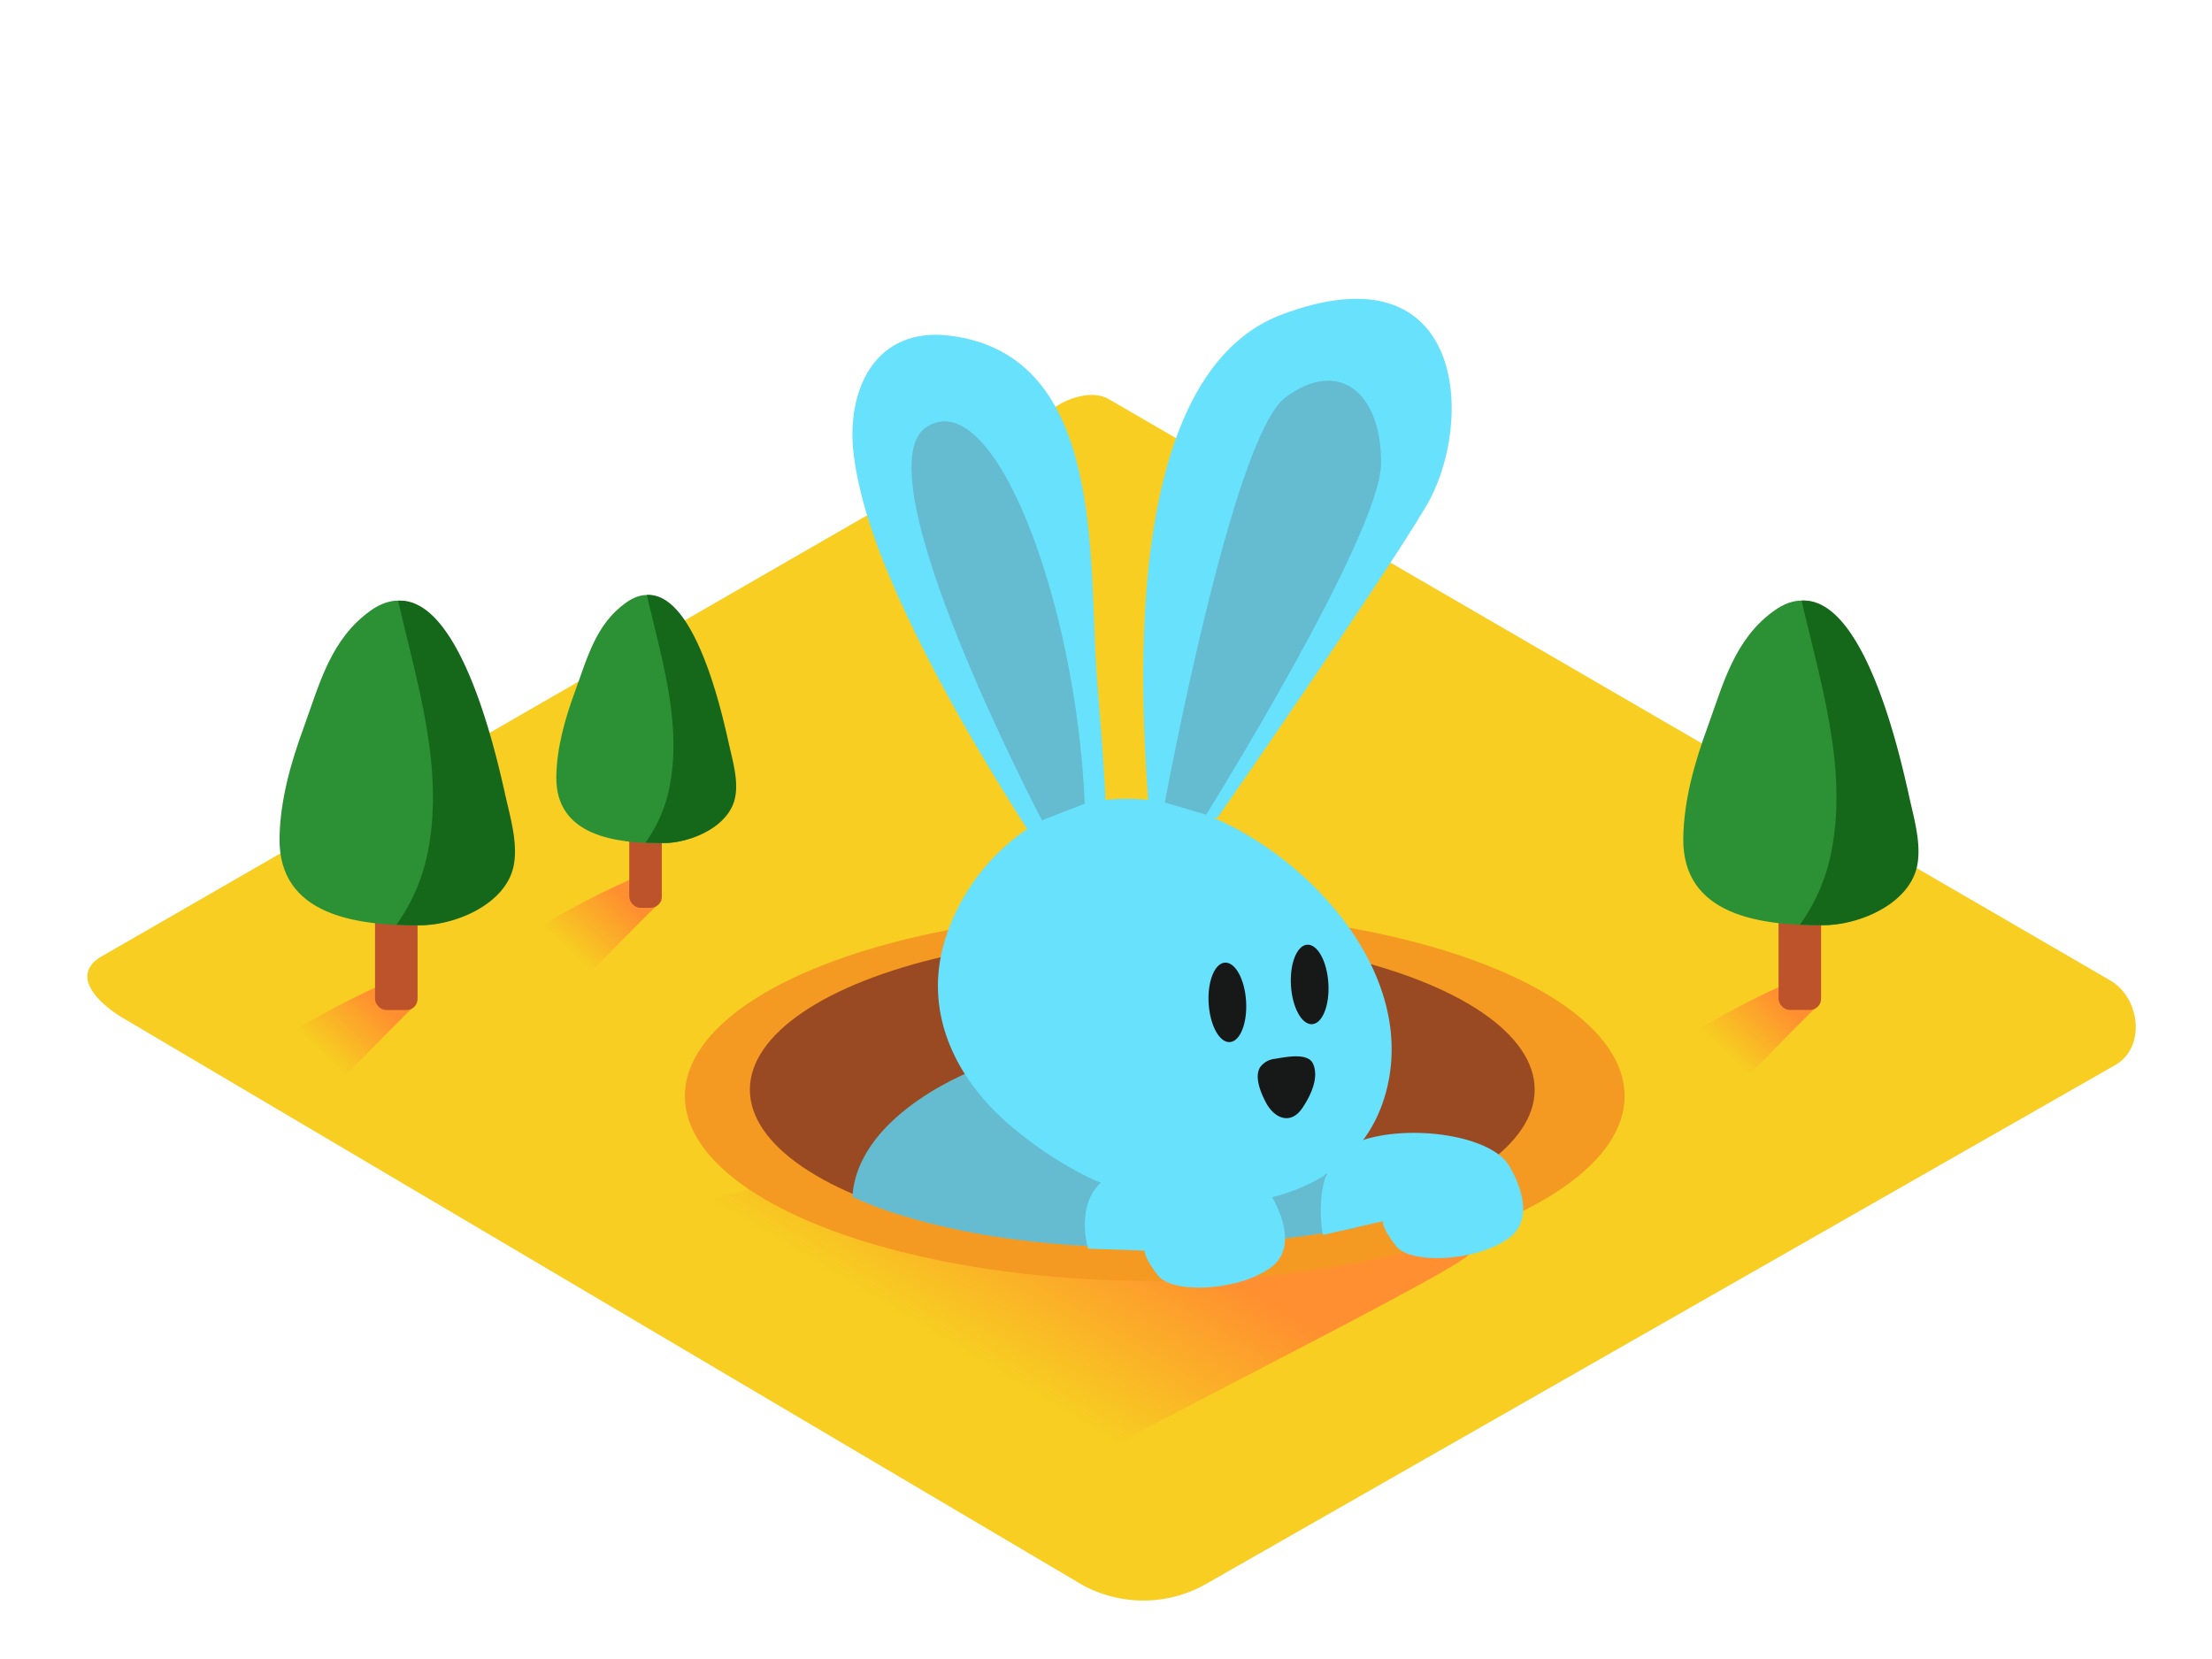 <svg id="Layer_2" data-name="Layer 2" xmlns="http://www.w3.org/2000/svg" xmlns:xlink="http://www.w3.org/1999/xlink" viewBox="0 0 400 300"><defs><linearGradient id="linear-gradient" x1="171.63" y1="243.12" x2="190.61" y2="211.5" gradientUnits="userSpaceOnUse"><stop offset="0" stop-color="#f7ce21"/><stop offset="0.99" stop-color="#ff8f30"/></linearGradient><linearGradient id="linear-gradient-2" x1="57.88" y1="190.14" x2="67.47" y2="179.94" xlink:href="#linear-gradient"/><linearGradient id="linear-gradient-3" x1="102.29" y1="171.36" x2="111.88" y2="161.16" xlink:href="#linear-gradient"/><linearGradient id="linear-gradient-4" x1="311.67" y1="190.05" x2="321.27" y2="179.85" xlink:href="#linear-gradient"/></defs><title>PP</title><path d="M195.53,286.49,23,184.54c-5.49-3.08-10.2-8.15-4.85-11.46L191.31,73.3c2.6-1.61,6.54-2.66,9.18-1.13L381.56,177.27c5.49,3.19,6.48,12.1,1,15.29L218.27,286.33A22.94,22.94,0,0,1,195.53,286.49Z" fill="#f7ce21"/><path d="M97.93,225.56c1.2-.2,46,21.09,46.49,21.63-.84,8.29,5.12,4.24,7.73,6.33.73-.31,31.57,18,32.34,17.66,4.54-4.55,76.51-39.81,81.12-44.29-1.57-1.14-120.57-13-122.09-14.19C136,215.82,104.86,221.21,97.93,225.56Z" fill="url(#linear-gradient)"/><ellipse cx="208.81" cy="198.21" rx="84.97" ry="33.44" fill="#f49a22"/><ellipse cx="206.56" cy="197.05" rx="70.96" ry="27.92" fill="#994a22"/><path d="M177.15,193.09s-22,7.9-23,23.31c0,0,30.81,16.06,91,5.65,0,0-9.84-19.25-16.17-22.59" fill="#68e1fd"/><path d="M177.15,193.09s-22,7.9-23,23.31c0,0,30.81,16.06,91,5.65,0,0-9.84-19.25-16.17-22.59" fill="#606060" opacity="0.29"/><path d="M218.11,147.32c18.14,7.18,37.48,27.85,32.85,48.83-5.44,24.67-37.76,25.62-55.9,15.84a69.51,69.51,0,0,1-13.22-9.2c-9.05-8.06-14.47-19.32-11.34-31.44,2.78-10.78,11-20.49,21.34-24.65C200.46,143.26,209.62,144,218.11,147.32Z" fill="#68e1fd"/><ellipse cx="221.96" cy="181.24" rx="3.39" ry="7.2" transform="translate(-10.75 14.03) rotate(-3.53)" fill="#171918"/><path d="M237.44,192.36c1.15,2.56-.5,5.89-1.93,8-2.09,3.1-5,1.94-6.56-.93-.88-1.66-2.19-4.61-1.09-6.43a3.77,3.77,0,0,1,2.68-1.53C232.23,191.21,236.49,190.23,237.44,192.36Z" fill="#171918"/><ellipse cx="236.84" cy="178" rx="3.39" ry="7.2" transform="translate(-10.52 14.94) rotate(-3.53)" fill="#171918"/><path d="M207.77,148.33c.44-4-9.47-78.84,24-91.44s35.05,19.72,26.05,34.77-37.64,56.19-37.64,56.19" fill="#68e1fd"/><path d="M200.15,154.28c0-10.62-1-21.34-1.8-31.92-1.62-20.39,1.89-58.24-26.69-61.67-13.4-1.61-18.72,9.83-17.29,21.49,1.08,8.82,4.74,18.4,8.4,26.47,7.8,17.18,17.73,33.29,28,49.1l1,1.51" fill="#68e1fd"/><path d="M229.75,216s5.91,9,0,13.25S212,234,209.4,230.65s-2.41-4.5-2.41-4.5l-10.22-.35s-3.25-10.3,5.29-13.85S226.2,210.3,229.75,216Z" fill="#68e1fd"/><path d="M272.81,210.67s5.91,9,0,13.25-17.74,4.73-20.35,1.42-2.41-4.5-2.41-4.5l-10.83,2.48s-2.64-13.13,5.89-16.67S269.26,205,272.81,210.67Z" fill="#68e1fd"/><path d="M188.42,148.33s-33.1-63.08-20.89-71.09,27.11,31.66,28.62,68.1Z" fill="#606060" opacity="0.29"/><path d="M218.11,147.32s31.64-50.73,31.64-63.63-7.8-19-17.37-11.76-21.74,73.19-21.74,73.19Z" fill="#606060" opacity="0.29"/><path d="M50.55,188c1.2-.2,2.17-.17,2.63.37-.84,8.29,5.12,4.24,7.73,6.33l2.25-.94c4.54-4.55,7.49-7.67,12.1-12.15-1.57-1.14-1.49-3.74-3-4.94A145.09,145.09,0,0,0,50.55,188Z" fill="url(#linear-gradient-2)"/><rect x="67.82" y="131.64" width="7.69" height="51" rx="2.01" ry="2.01" fill="#bc532a"/><path d="M90.66,142.07C88.89,134.38,81,100.46,67,110.43c-7.15,5.11-9.18,13.09-12,20.9-2.37,6.47-4.34,13.27-4.45,20.2-.22,14.11,14.13,15.84,25.11,15.78,6.33,0,15.37-3.77,16.85-10.64.89-4.15-.63-9-1.51-13.1Q90.84,142.82,90.66,142.07Z" fill="#2c9135"/><path d="M91.33,143.57q-.16-.75-.34-1.5c-1.57-6.81-7.91-34.11-19-33.44,3.3,14.39,8.16,29.6,5.57,44.34a33.69,33.69,0,0,1-5.88,14.26c1.47.07,2.93.1,4.33.09,6.33,0,15.37-3.77,16.85-10.64C93.74,152.52,92.22,147.63,91.33,143.57Z" fill="#156819"/><path d="M95,169.21c1.2-.2,2.17-.17,2.63.37-.84,8.29,5.12,4.24,7.73,6.33l2.25-.94c4.54-4.55,7.49-7.67,12.1-12.15-1.57-1.14-1.49-3.74-3-4.94A145.09,145.09,0,0,0,95,169.21Z" fill="url(#linear-gradient-3)"/><rect x="113.79" y="125.18" width="5.88" height="38.98" rx="2.01" ry="2.01" fill="#bc532a"/><path d="M131.25,133.16c-1.36-5.88-7.38-31.8-18.05-24.18-5.47,3.9-7,10-9.2,16-1.81,4.94-3.31,10.14-3.4,15.44-.17,10.78,10.8,12.1,19.19,12.06,4.84,0,11.74-2.88,12.87-8.13.68-3.17-.48-6.91-1.16-10Q131.38,133.73,131.25,133.16Z" fill="#2c9135"/><path d="M131.76,134.3q-.12-.57-.26-1.15c-1.2-5.2-6-26.07-14.53-25.56,2.52,11,6.24,22.62,4.25,33.88a25.75,25.75,0,0,1-4.49,10.9c1.13.06,2.24.07,3.31.07,4.84,0,11.74-2.88,12.87-8.13C133.6,141.14,132.44,137.4,131.76,134.3Z" fill="#156819"/><path d="M304.35,187.9c1.2-.2,2.17-.17,2.63.37-.84,8.29,5.12,4.24,7.73,6.33l2.25-.94c4.54-4.55,7.49-7.67,12.1-12.15-1.57-1.14-1.49-3.74-3-4.94A145.09,145.09,0,0,0,304.35,187.9Z" fill="url(#linear-gradient-4)"/><rect x="321.62" y="131.62" width="7.69" height="51" rx="2.01" ry="2.01" fill="#bc532a"/><path d="M344.46,142.06c-1.78-7.7-9.65-41.61-23.62-31.64-7.15,5.11-9.18,13.09-12,20.9-2.37,6.47-4.34,13.27-4.45,20.2-.22,14.11,14.13,15.84,25.11,15.78,6.33,0,15.37-3.77,16.85-10.64.89-4.15-.63-9-1.51-13.1Q344.63,142.81,344.46,142.06Z" fill="#2c9135"/><path d="M345.13,143.55q-.16-.75-.34-1.5c-1.57-6.81-7.91-34.11-19-33.44,3.3,14.39,8.16,29.6,5.57,44.34a33.69,33.69,0,0,1-5.88,14.26c1.47.07,2.93.1,4.33.09,6.33,0,15.37-3.77,16.85-10.64C347.54,152.51,346,147.62,345.13,143.55Z" fill="#156819"/></svg>